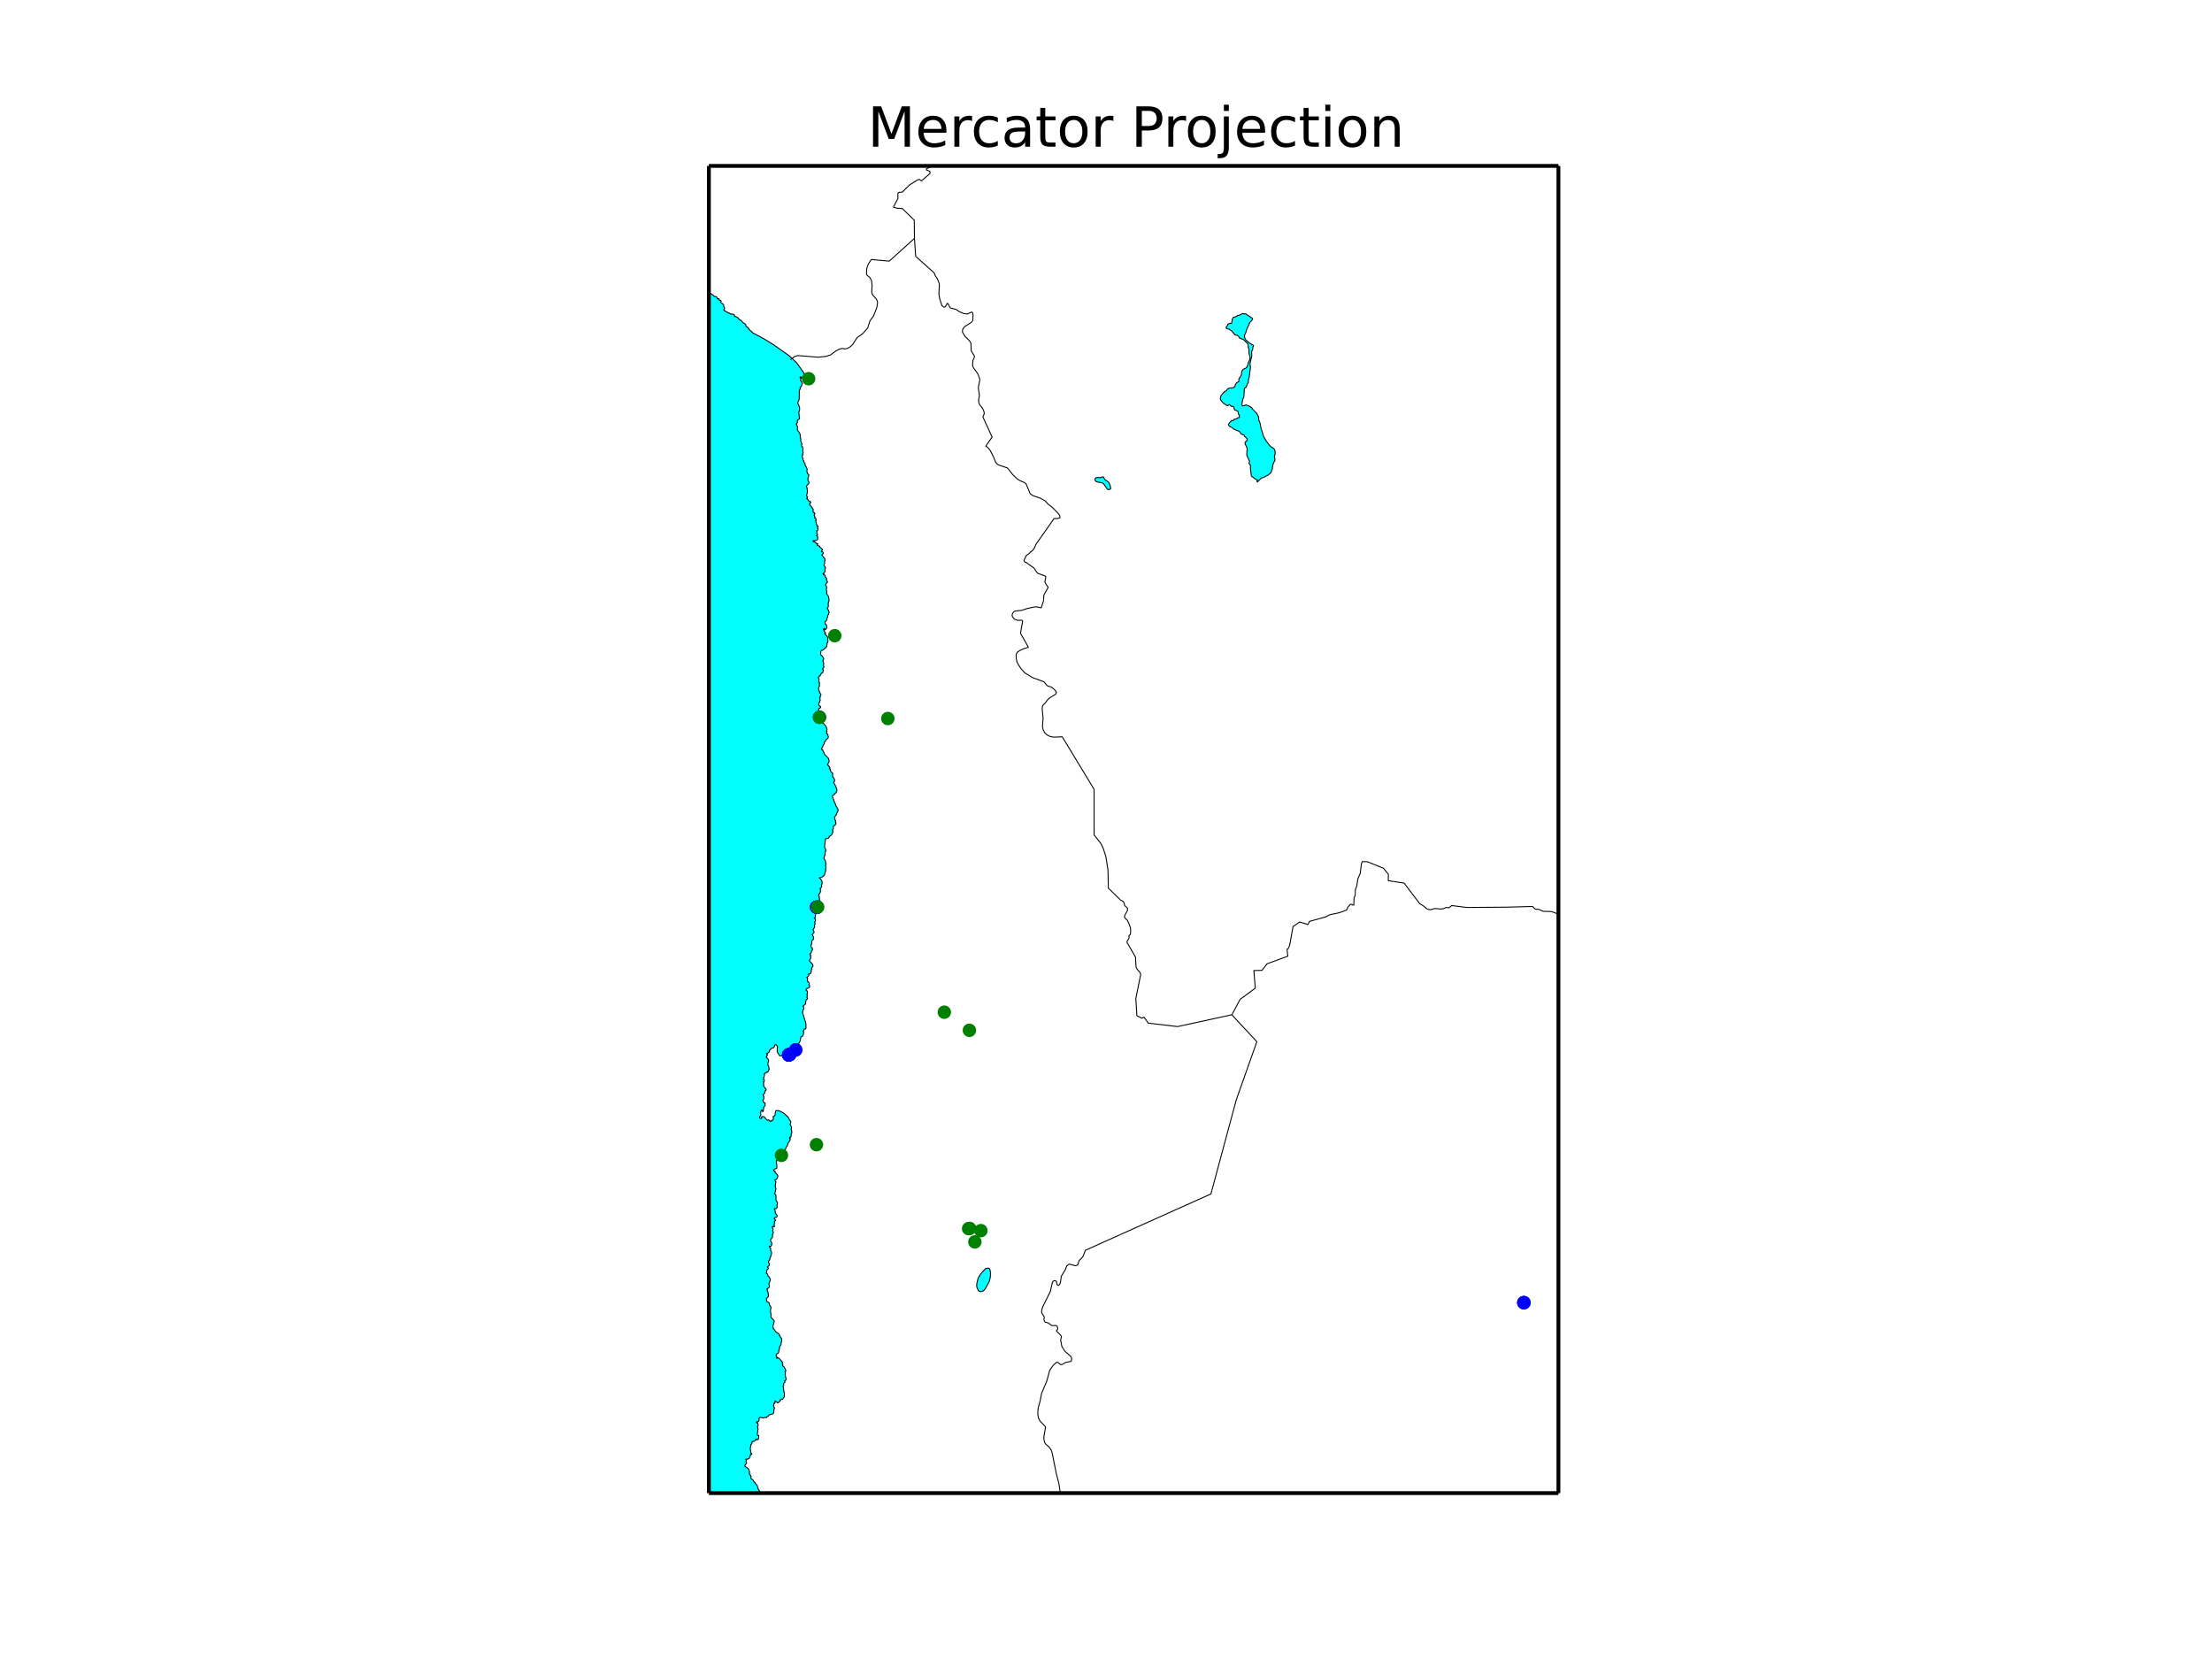 <?xml version="1.0" encoding="utf-8" standalone="no"?>
<!DOCTYPE svg PUBLIC "-//W3C//DTD SVG 1.1//EN"
  "http://www.w3.org/Graphics/SVG/1.1/DTD/svg11.dtd">
<!-- Created with matplotlib (http://matplotlib.org/) -->
<svg height="432pt" version="1.1" viewBox="0 0 576 432" width="576pt" xmlns="http://www.w3.org/2000/svg" xmlns:xlink="http://www.w3.org/1999/xlink">
 <defs>
  <style type="text/css">
*{stroke-linecap:butt;stroke-linejoin:round;}
  </style>
 </defs>
 <g id="figure_1">
  <g id="patch_1">
   <path d="
M0 432
L576 432
L576 0
L0 0
z
" style="fill:#ffffff;"/>
  </g>
  <g id="axes_1">
   <g id="patch_2">
    <path d="
M184.592 388.8
L405.808 388.8
L405.808 43.2
L184.592 43.2
z
" style="fill:#00ffff;"/>
   </g>
   <g id="patch_3">
    <path clip-path="url(#p1605bd9422)" d="
M197.886 388.8
L197.898 388.767
L197.809 388.304
L197.451 387.777
L197.182 386.85
L196.618 386.221
L196.678 386.088
L196.412 385.923
L196.143 385.46
L195.518 384.965
L195.578 384.37
L195.102 383.741
L195.191 383.313
L194.895 382.455
L193.944 381.792
L193.943 381.495
L194.076 381.512
L194.209 381.199
L194.419 381.032
L194.24 380.537
L194.359 380.241
L194.182 379.978
L194.522 379.991
L195.087 379.794
L195.132 379.547
L195.371 379.25
L195.37 378.787
L195.757 378.69
L195.726 378.492
L195.549 378.358
L195.37 377.203
L195.548 376.115
L195.726 376.015
L195.843 375.751
L195.815 375.356
L196.337 375.34
L196.827 374.961
L196.844 374.713
L197.228 374.943
L197.51 374.663
L197.599 373.806
L197.289 373.755
L197.182 373.574
L197.393 372.06
L197.242 371.467
L197.421 371.169
L197.42 370.872
L197.287 370.526
L197.051 370.559
L196.947 370.411
L197.139 370.164
L197.347 370.23
L197.57 370.083
L197.72 369.652
L197.57 369.52
L197.793 369.174
L198.061 369.075
L198.717 369.24
L199.221 369.077
L199.638 369.142
L199.68 368.927
L200.11 368.747
L200.291 368.418
L201.272 368.155
L201.494 367.84
L201.584 366.819
L201.703 366.656
L201.404 366.129
L201.523 365.834
L201.464 365.636
L201.673 365.503
L201.583 365.339
L201.882 365.174
L201.763 364.746
L202.519 365.323
L203.161 364.814
L203.115 364.5
L203.295 364.532
L203.592 364.335
L203.74 364.401
L204.23 363.758
L204.261 362.641
L204.141 362.476
L204.169 362.278
L203.992 362.114
L204.111 361.851
L203.992 361.687
L204.051 361.422
L203.902 360.864
L204.111 360.668
L204.023 360.305
L204.41 359.911
L204.348 359.548
L204.542 359.499
L204.675 359.253
L204.706 358.858
L204.527 358.596
L204.528 358.135
L204.409 357.871
L204.528 357.61
L204.439 357.116
L204.602 357.065
L204.645 356.92
L204.23 356
L203.753 355.605
L203.872 355.211
L203.664 354.915
L203.724 354.654
L202.878 353.716
L202.492 353.519
L202.312 353.716
L202.207 353.602
L202.298 353.338
L202.09 352.977
L202.177 352.683
L202.522 352.37
L202.61 352.405
L202.802 351.994
L202.835 351.534
L202.98 351.27
L202.952 350.878
L203.427 349.99
L203.398 349.53
L203.575 349.269
L203.518 348.549
L203.042 347.925
L203.011 347.628
L202.758 347.317
L202.044 346.826
L201.315 345.794
L201.288 345.234
L201.583 344.252
L201.585 343.891
L200.753 343.007
L200.782 342.351
L200.632 341.535
L200.634 340.944
L200.78 340.682
L200.692 340.189
L200.363 339.861
L200.278 339.21
L199.756 338.963
L199.621 338.684
L199.563 338.195
L200.037 337.669
L200.096 337.376
L200.007 336.558
L199.712 335.771
L199.756 335.592
L199.843 335.657
L200.053 335.329
L200.173 335.394
L200.276 335.215
L200.366 334.791
L200.186 334.266
L200.542 333.514
L200.604 333.09
L200.215 332.435
L199.977 332.273
L199.86 331.749
L199.562 331.618
L199.563 331.389
L199.681 331.227
L199.621 330.9
L199.712 330.702
L200.068 330.376
L200.007 330.049
L199.8 329.95
L200.365 329.462
L200.334 329.003
L200.126 328.807
L200.096 328.481
L200.485 327.959
L200.423 327.664
L200.721 327.24
L200.692 326.946
L200.901 326.62
L200.899 325.998
L200.632 325.575
L200.693 325.117
L200.306 324.563
L200.499 324.481
L200.676 324.578
L200.87 324.367
L200.989 323.942
L200.96 323.584
L200.691 323.257
L200.632 322.866
L201.168 322.147
L201.169 321.463
L201.407 320.908
L201.197 320.516
L201.317 320.093
L201.048 319.408
L201.3 319.359
L201.538 319.49
L201.673 319.377
L201.583 318.853
L201.733 318.397
L201.642 318.071
L202.001 317.745
L201.703 317.452
L201.615 317.191
L201.776 317.045
L202.252 316.981
L202.356 316.639
L202.327 316.409
L201.911 315.954
L201.851 315.301
L201.643 314.878
L201.688 314.699
L201.955 314.765
L202.237 314.617
L202.387 314.226
L202.328 313.867
L202.447 313.313
L202.447 313.151
L202.059 312.534
L202.06 311.229
L201.673 310.741
L201.792 310.645
L202.059 309.538
L201.823 308.886
L201.939 308.723
L201.912 308.269
L202.062 307.813
L201.851 307.521
L201.792 307.195
L202.104 307.144
L202.326 306.934
L202.536 306.382
L202.536 306.088
L202.134 305.552
L201.881 305.439
L201.823 304.951
L201.51 304.902
L201.435 304.723
L201.688 304.446
L202.269 304.204
L202.297 303.196
L202.118 302.74
L202.268 302.383
L202.148 302.187
L202.297 302.187
L202.387 301.83
L202.653 301.668
L202.907 301.23
L203.309 301.018
L203.233 300.741
L203.501 300.514
L203.769 300.546
L204.259 300.074
L204.736 298.678
L205.002 298.419
L205.182 297.771
L205.717 296.925
L205.776 296.537
L205.628 296.473
L205.629 296.212
L205.734 296.423
L205.776 296.082
L205.983 296.017
L206.014 295.369
L206.194 294.947
L206.162 294.394
L206.015 294.168
L206.134 293.551
L205.718 292.772
L205.924 292.285
L205.835 291.895
L205.629 291.704
L205.21 290.859
L204.007 289.807
L202.938 289.254
L202.312 289.158
L201.97 289.304
L201.762 290.535
L201.287 290.796
L201.407 291.185
L201.316 291.572
L200.765 292.011
L200.647 291.849
L200.498 291.945
L200.349 291.881
L200.261 291.685
L200.082 291.622
L199.785 291.719
L198.953 290.779
L198.476 290.747
L198.312 290.859
L198.312 291.215
L198.09 291.329
L197.837 291.153
L197.837 290.761
L198.133 290.406
L198.047 289.66
L198.283 289.044
L198.52 289.108
L198.597 289.514
L198.758 289.305
L198.879 288.362
L199.236 287.844
L199.234 287.263
L199.102 287.116
L198.937 287.164
L198.639 286.614
L198.877 286.159
L198.939 285.641
L198.849 285.349
L198.701 285.286
L198.699 285.059
L199.115 284.702
L199.177 284.184
L199.532 283.795
L199.444 283.538
L198.848 282.825
L198.819 282.632
L198.909 282.501
L198.819 282.371
L198.878 281.821
L198.789 281.693
L198.996 281.561
L199.026 281.335
L199.027 281.206
L198.79 281.045
L199.085 279.88
L198.967 279.718
L199.191 279.442
L199.458 279.412
L199.636 279.119
L199.934 279.217
L200.128 278.682
L200.306 278.487
L200.127 277.518
L199.888 277.226
L200.156 276.095
L199.888 275.611
L199.621 275.448
L199.651 275.318
L199.532 275.19
L199.712 274.994
L199.651 274.898
L199.832 274.769
L199.77 274.513
L199.638 274.495
L199.593 274.351
L199.816 274.333
L200.261 273.913
L200.351 273.945
L200.335 273.542
L200.603 273.38
L200.765 273.042
L201.54 272.784
L201.777 272.038
L202.104 272.037
L202.358 272.345
L202.475 272.733
L202.387 272.928
L202.388 273.929
L203.026 274.915
L203.501 274.948
L204.781 274.754
L206.029 274.108
L207.263 272.927
L207.74 272.217
L208.333 271.12
L208.571 269.989
L209.076 269.761
L209.254 269.019
L209.255 268.632
L209.137 268.504
L209.344 268.342
L209.316 268.083
L209.598 267.904
L209.746 267.938
L209.88 267.726
L209.851 266.5
L208.958 263.599
L209.107 263.242
L209.076 263.017
L209.256 262.855
L209.316 262.565
L209.314 262.308
L209.076 261.984
L209.791 261.437
L209.79 261.05
L209.7 260.953
L209.85 260.793
L209.88 260.374
L210.266 260.115
L210.266 259.889
L210.088 259.728
L210.235 259.246
L210.089 258.891
L210.265 258.698
L210.236 258.119
L210.103 257.974
L209.909 257.957
L209.88 257.763
L210.073 257.392
L210.579 257.264
L210.833 256.989
L210.801 256.603
L210.653 256.41
L210.742 256.024
L210.548 255.716
L210.326 255.67
L210.236 255.026
L210.326 254.896
L210.238 254.638
L210.058 254.51
L210.535 254.186
L210.653 253.769
L210.489 253.656
L210.994 253.558
L211.188 253.319
L211.276 252.546
L211.456 252.353
L211.337 252.064
L211.724 251.58
L211.574 251.065
L210.801 250.228
L210.832 249.971
L211.038 249.745
L211.128 249.361
L211.038 249.133
L211.157 249.006
L211.159 248.847
L210.92 248.621
L210.92 248.363
L211.084 248.349
L211.098 248.203
L211.246 248.106
L211.307 247.688
L211.574 247.27
L211.574 246.98
L211.247 246.625
L211.157 246.178
L211.396 245.759
L211.395 244.987
L211.784 244.634
L211.842 244.44
L211.784 243.828
L211.485 243.413
L211.96 242.866
L211.96 242.576
L211.722 242.095
L212.139 241.388
L212.049 241.131
L212.258 240.521
L212.11 240.167
L212.287 239.944
L212.347 239.591
L212.258 239.236
L212.05 239.076
L212.289 238.852
L212.347 238.177
L212.676 237.536
L212.554 237.215
L212.704 236.732
L212.468 236.284
L212.644 236.219
L212.599 236.011
L212.899 236.011
L213.165 235.85
L213.329 235.419
L213.268 235.034
L213.419 234.935
L213.507 234.518
L213.33 234.2
L213.418 233.878
L213.3 233.813
L213.328 233.557
L213.24 233.492
L213.33 233.429
L213.21 233.267
L213.268 232.981
L213.18 232.916
L213.418 232.723
L213.657 232.21
L213.655 231.568
L213.507 231.472
L213.954 230.959
L213.924 230.543
L214.102 229.967
L214.042 229.485
L213.745 228.971
L213.36 228.587
L213.521 228.476
L213.968 228.477
L214.653 227.9
L215.052 226.632
L214.994 226.184
L215.083 225.96
L214.963 225.289
L215.143 224.999
L214.994 224.712
L214.964 224.295
L214.517 223.368
L214.665 223.173
L214.667 222.79
L214.844 222.727
L214.875 221.894
L215.023 221.637
L214.994 221.191
L214.696 220.582
L214.964 218.439
L215.753 218.231
L215.959 217.815
L216.541 217.416
L216.898 216.679
L216.806 216.074
L217.017 215.753
L216.927 215.242
L217.535 214.745
L217.699 214.442
L217.522 213.739
L217.583 213.61
L217.432 213.483
L217.313 213.036
L217.341 212.717
L217.817 212.079
L217.848 211.79
L218.055 211.534
L218.236 211.023
L218.206 210.704
L217.669 209.809
L217.373 208.948
L217.136 208.659
L217.165 208.434
L216.778 207.509
L216.807 207.126
L217.195 206.967
L217.416 206.602
L217.699 206.425
L217.906 205.978
L217.908 205.53
L217.671 204.83
L217.105 203.807
L217.136 203.583
L217.313 203.458
L217.314 202.979
L217.044 202.501
L216.835 202.341
L216.807 201.353
L216.272 200.811
L216.244 200.301
L215.945 200.142
L216.123 200.013
L216.065 199.789
L215.841 199.517
L215.707 199.503
L215.737 199.343
L215.44 199.089
L215.914 198.355
L215.767 197.527
L214.696 196.381
L214.549 195.901
L214.399 195.805
L214.251 195.456
L214.311 195.328
L213.864 195.074
L214.071 194.755
L214.102 194.502
L214.281 194.373
L214.34 194.055
L214.667 193.703
L214.607 193.291
L214.935 193.068
L215.141 192.559
L215.485 192.351
L215.708 191.984
L215.561 191.253
L215.173 190.871
L215.351 190.583
L215.35 190.425
L215.203 190.391
L215.35 190.075
L215.321 189.66
L215.143 189.534
L215.173 189.375
L214.995 189.025
L214.355 188.245
L213.833 187.91
L213.804 187.688
L213.537 187.37
L213.166 187.069
L212.734 186.956
L213.626 186.448
L213.12 184.764
L213.255 184.523
L213.685 184.253
L213.656 183.936
L213.239 183.681
L213.18 183.426
L213.239 183.077
L213.402 182.807
L213.507 182.822
L213.448 182.601
L213.595 182.314
L213.446 181.838
L213.627 181.583
L213.509 181.392
L213.775 180.98
L213.716 180.693
L213.418 180.407
L213.448 180.249
L213.181 179.74
L213.15 179.233
L213.268 178.787
L213.418 178.662
L213.328 178.09
L213.418 177.962
L213.33 177.614
L213.211 177.58
L213.299 176.818
L213.089 176.469
L213.284 176.072
L213.567 176.026
L213.626 175.738
L213.893 175.36
L214.251 175.135
L214.251 174.851
L214.429 174.63
L214.428 174.439
L214.192 174.281
L214.161 174.09
L214.488 173.864
L214.549 173.612
L214.398 173.167
L214.517 172.851
L214.34 172.184
L214.221 172.119
L214.517 171.582
L214.192 170.946
L213.685 170.439
L213.717 169.679
L213.908 169.346
L214.147 169.346
L214.502 169.124
L214.858 168.679
L215.039 168.68
L215.142 168.536
L215.292 168.221
L215.38 167.427
L215.589 167.269
L215.498 167.046
L215.648 166.857
L215.529 166.507
L215.588 166.095
L215.35 165.62
L214.787 165.051
L214.755 164.955
L214.919 164.971
L214.964 164.797
L214.577 164.257
L214.668 164.068
L214.503 164.052
L214.428 163.91
L214.621 163.608
L214.607 163.782
L214.726 163.72
L214.696 163.943
L214.8 164.022
L215.231 163.655
L215.321 163.37
L215.231 162.834
L214.844 162.327
L214.814 162.008
L215.35 161.376
L215.321 161.122
L215.559 160.552
L215.5 160.299
L215.707 160.076
L215.915 159.443
L215.737 159.096
L215.737 158.843
L215.469 158.652
L215.529 158.495
L215.38 158.368
L215.559 158.273
L215.707 157.829
L215.647 157.101
L215.886 156.438
L215.797 155.582
L215.619 155.107
L215.26 154.635
L215.291 153.873
L215.113 153.432
L215.29 153.115
L215.142 152.513
L214.934 152.324
L215.115 151.944
L215.5 151.533
L215.173 150.966
L215.26 150.775
L215.114 150.397
L214.814 150.175
L214.935 149.954
L214.742 149.716
L214.414 149.622
L214.281 149.417
L214.326 149.273
L214.563 149.401
L214.549 149.196
L214.816 148.944
L214.844 147.993
L214.964 147.93
L214.963 147.772
L214.547 147.173
L214.757 146.604
L214.696 146.225
L214.844 145.972
L214.786 145.467
L214.593 145.199
L214.429 145.151
L214.177 144.661
L213.953 144.583
L214.369 144.107
L214.354 143.839
L213.922 143.571
L214.19 143.1
L213.538 142.498
L213.461 142.262
L212.733 141.931
L212.986 141.631
L212.778 141.599
L212.631 141.409
L212.481 141.473
L212.184 141.157
L211.665 140.952
L211.768 140.778
L212.272 140.81
L212.66 140.683
L212.882 140.446
L212.942 139.847
L212.838 139.611
L212.586 139.5
L212.912 139.247
L212.676 138.776
L212.764 138.522
L212.676 138.207
L212.809 138.19
L213.001 137.922
L213.001 137.607
L212.882 137.45
L213.001 137.229
L212.973 136.944
L212.778 136.961
L212.673 136.851
L212.705 136.693
L212.408 135.777
L212.406 135.62
L212.526 135.556
L212.437 135.021
L212.08 134.832
L212.2 134.674
L212.199 134.485
L212.049 134.295
L212.049 133.918
L212.2 133.76
L212.138 133.538
L211.813 133.445
L211.692 133.13
L211.782 132.72
L211.337 131.994
L210.861 131.492
L210.92 131.331
L210.83 131.018
L210.966 131.065
L211.129 130.767
L210.965 130.561
L210.58 130.435
L210.222 129.898
L210.028 129.852
L210.236 129.632
L210.176 129.569
L210.297 129.348
L210.058 129.254
L210.029 128.813
L210.148 128.718
L210.267 127.836
L210.148 127.3
L210.205 126.986
L209.999 126.859
L209.999 126.544
L210.562 125.946
L210.681 125.63
L210.446 125.223
L210.384 124.876
L210.386 124.499
L210.653 123.712
L210.238 123.239
L210.267 123.083
L210.088 122.893
L210.177 122.168
L209.851 121.414
L209.582 121.07
L209.672 120.784
L209.343 120.376
L209.286 119.997
L209.107 119.78
L209.135 119.4
L208.898 119.117
L208.87 118.74
L209.107 118.456
L208.985 118.237
L209.163 117.892
L209.044 117.388
L209.104 116.791
L208.956 116.32
L208.718 116.13
L208.806 115.566
L208.479 114.685
L208.541 114.277
L208.391 113.899
L208.389 113.239
L208.183 112.706
L207.647 112.015
L207.647 111.042
L207.41 110.603
L207.44 110.446
L207.291 110.384
L207.5 110.288
L207.647 109.974
L207.649 109.377
L208.182 109.063
L208.005 107.304
L208.21 106.864
L208.213 106.02
L207.708 104.921
L208.094 104.042
L208.153 101.595
L208.392 101.312
L208.33 100.873
L208.658 100.653
L208.926 99.869
L208.747 99.399
L208.449 99.056
L208.569 98.521
L208.3 98.304
L208.464 98.13
L208.42 98.333
L208.672 98.475
L208.644 98.224
L208.821 98.349
L209.343 97.924
L209.402 97.549
L209.313 97.111
L207.498 94.511
L205.55 92.677
L201.389 89.734
L198.889 88.201
L196.067 86.702
L195.591 86.231
L195.456 86.216
L195.057 85.7
L194.922 85.685
L194.922 85.465
L194.669 85.198
L194.252 84.948
L194.208 84.588
L194.016 84.354
L193.39 83.948
L193.033 83.478
L192.498 83.198
L192.23 82.82
L191.696 82.478
L191.279 82.383
L191.295 82.148
L191.16 81.977
L190.804 81.788
L190.149 81.758
L190.059 81.572
L189.702 81.508
L189.376 81.257
L189.168 81.257
L188.664 80.819
L188.573 80.913
L188.501 80.612
L188.709 80.238
L188.472 79.831
L188.413 79.331
L187.669 78.706
L187.788 78.362
L187.623 78.188
L187.357 78.223
L187.178 77.752
L187.058 77.723
L186.941 77.878
L186.776 77.767
L186.673 77.379
L186.316 77.19
L185.959 77.158
L185.543 76.722
L184.592 76.157
L184.592 43.2
L405.808 43.2
L405.808 388.8
z
" style="fill:#ffffff;"/>
   </g>
   <g id="patch_4">
    <path clip-path="url(#p1605bd9422)" d="
M330.077 123.774
L329.086 124.288
L328.491 124.466
L327.441 125.495
L327.292 125.39
L327.401 124.98
L326.846 124.739
L325.845 123.931
L325.617 122.085
L325.617 121.151
L325.26 120.732
L325.24 120.501
L325.399 120.145
L324.656 118.551
L324.745 116.717
L324.18 115.47
L324.309 115.051
L324.646 114.873
L324.775 114.223
L324.081 113.626
L323.932 113.26
L323.248 113.05
L322.683 112.317
L321.395 111.793
L320.652 111.249
L320.107 111.008
L319.849 110.495
L320.681 109.511
L321.078 109.542
L321.306 109.228
L321.93 109.082
L322.218 108.841
L322.634 108.747
L322.743 108.59
L322.713 108.098
L322.475 107.815
L322.356 107.167
L322.247 107.01
L321.474 106.748
L321.246 105.943
L321.088 105.838
L320.602 105.807
L320.235 105.388
L320.037 105.336
L319.958 105.514
L319.571 105.65
L318.491 104.917
L317.787 104.06
L317.787 103.537
L317.985 102.941
L318.838 101.989
L319.363 101.738
L319.671 101.268
L320.008 101.09
L321.276 100.923
L321.534 100.662
L321.722 100.066
L322.059 99.627
L322.584 99.376
L322.604 98.676
L323.209 97.725
L323.387 96.607
L323.734 96.168
L324.438 95.844
L324.804 95.426
L325.062 94.393
L325.409 93.703
L325.508 93.025
L325.231 92.022
L325.24 91.041
L325.052 90.447
L324.983 89.747
L324.804 89.403
L323.754 88.391
L322.802 88.057
L322.515 87.556
L322.237 87.326
L321.613 87.222
L320.662 86.106
L320.017 85.71
L319.581 85.637
L319.274 85.428
L319.274 85.22
L319.611 84.782
L319.74 84.396
L320.315 84.187
L320.731 84.198
L320.88 83.113
L321.197 82.644
L321.97 82.394
L322.257 82.165
L322.693 82.092
L323.556 81.654
L324.428 81.758
L326.182 82.936
L326.073 82.957
L326.182 83.113
L325.865 83.572
L325.34 84.093
L325.33 84.323
L324.646 85.71
L324.428 86.534
L324.091 87.233
L324.061 87.671
L324.249 88.266
L324.467 88.558
L325.449 89.382
L326.43 89.956
L326.222 90.519
L326.192 91.01
L325.924 91.532
L325.954 92.743
L325.498 94.633
L325.617 95.792
L325.27 98.299
L325.042 99.104
L325.092 99.564
L324.854 99.846
L324.517 100.808
L324.041 101.111
L323.883 103.443
L323.615 103.955
L323.377 105.231
L323.476 105.639
L323.684 105.691
L324.467 105.44
L325.082 105.65
L325.934 106.152
L326.123 106.487
L327.272 107.659
L327.708 108.517
L327.807 109.448
L328.115 110.171
L328.362 111.469
L329.036 113.647
L329.7 114.789
L330.473 115.837
L330.84 116.245
L331.762 116.874
L332.02 117.398
L332.049 118.121
L331.831 119.002
L331.99 119.316
L331.96 119.967
L331.574 120.606
L331.227 122.347
L330.939 123.102
L330.156 123.742
z
" style="fill:#00ffff;"/>
   </g>
   <g id="patch_5">
    <path clip-path="url(#p1605bd9422)" d="
M255.13 336.294
L254.971 336.272
L254.723 335.978
L254.337 335.106
L254.337 334.419
L254.674 332.882
L255.407 331.672
L256.586 330.386
L257.141 330.201
L257.617 330.299
L257.786 330.637
L257.934 331.443
L257.905 332.37
L257.647 333.623
L256.626 335.487
L256.259 335.956
L255.962 336.196
L255.357 336.327
z
" style="fill:#00ffff;"/>
   </g>
   <g id="patch_6">
    <path clip-path="url(#p1605bd9422)" d="
M286.567 124.393
L287.113 124.162
L287.321 124.214
L287.707 124.865
L288.758 125.62
L289.125 126.544
L289.224 127.216
L289.115 127.373
L288.728 127.499
L288.341 127.373
L287.499 126.156
L287.113 125.767
L285.586 125.473
L285.279 125.264
L285.12 124.907
L285.23 124.498
L285.586 124.34
L286.439 124.372
z
" style="fill:#00ffff;"/>
   </g>
   <g id="LineCollection_1">
    <defs>
     <path d="
M197.886 -43.2
L197.898 -43.233
L197.809 -43.696
L197.451 -44.223
L197.182 -45.15
L196.618 -45.779
L196.678 -45.912
L196.412 -46.077
L196.143 -46.54
L195.518 -47.035
L195.578 -47.63
L195.102 -48.259
L195.191 -48.687
L194.895 -49.545
L193.944 -50.208
L193.943 -50.505
L194.076 -50.488
L194.209 -50.801
L194.419 -50.968
L194.24 -51.463
L194.359 -51.759
L194.182 -52.022
L194.522 -52.009
L195.087 -52.206
L195.132 -52.453
L195.371 -52.75
L195.37 -53.213
L195.757 -53.31
L195.726 -53.508
L195.549 -53.642
L195.37 -54.797
L195.548 -55.885
L195.726 -55.985
L195.843 -56.249
L195.815 -56.644
L196.337 -56.66
L196.827 -57.039
L196.844 -57.287
L197.228 -57.057
L197.51 -57.337
L197.599 -58.194
L197.289 -58.245
L197.182 -58.426
L197.393 -59.94
L197.242 -60.533
L197.421 -60.831
L197.42 -61.128
L197.287 -61.474
L197.051 -61.441
L196.947 -61.589
L197.139 -61.836
L197.347 -61.77
L197.57 -61.917
L197.72 -62.348
L197.57 -62.48
L197.793 -62.826
L198.061 -62.925
L198.717 -62.76
L199.221 -62.923
L199.638 -62.858
L199.68 -63.073
L200.11 -63.253
L200.291 -63.582
L201.272 -63.845
L201.494 -64.16
L201.584 -65.181
L201.703 -65.344
L201.404 -65.871
L201.523 -66.166
L201.464 -66.364
L201.673 -66.498
L201.583 -66.661
L201.882 -66.826
L201.763 -67.254
L202.519 -66.677
L203.161 -67.186
L203.115 -67.5
L203.295 -67.468
L203.592 -67.665
L203.74 -67.599
L204.23 -68.242
L204.261 -69.359
L204.141 -69.524
L204.169 -69.722
L203.992 -69.886
L204.111 -70.149
L203.992 -70.313
L204.051 -70.578
L203.902 -71.136
L204.111 -71.332
L204.023 -71.695
L204.41 -72.089
L204.348 -72.452
L204.542 -72.501
L204.675 -72.747
L204.706 -73.142
L204.527 -73.404
L204.528 -73.865
L204.409 -74.129
L204.528 -74.39
L204.439 -74.884
L204.602 -74.934
L204.645 -75.08
L204.23 -76
L203.753 -76.395
L203.872 -76.789
L203.664 -77.085
L203.724 -77.346
L202.878 -78.284
L202.492 -78.481
L202.312 -78.284
L202.207 -78.398
L202.298 -78.662
L202.09 -79.023
L202.177 -79.317
L202.522 -79.63
L202.61 -79.595
L202.802 -80.007
L202.835 -80.466
L202.98 -80.73
L202.952 -81.123
L203.427 -82.01
L203.398 -82.47
L203.575 -82.731
L203.518 -83.451
L203.042 -84.075
L203.011 -84.372
L202.758 -84.683
L202.044 -85.174
L201.315 -86.206
L201.288 -86.766
L201.583 -87.748
L201.585 -88.109
L200.753 -88.993
L200.782 -89.649
L200.632 -90.466
L200.634 -91.056
L200.78 -91.318
L200.692 -91.811
L200.363 -92.139
L200.278 -92.79
L199.756 -93.037
L199.621 -93.317
L199.563 -93.805
L200.037 -94.331
L200.096 -94.624
L200.007 -95.442
L199.712 -96.229
L199.756 -96.408
L199.843 -96.343
L200.053 -96.671
L200.173 -96.606
L200.276 -96.785
L200.366 -97.209
L200.186 -97.734
L200.542 -98.486
L200.604 -98.91
L200.215 -99.565
L199.977 -99.728
L199.86 -100.251
L199.562 -100.382
L199.563 -100.611
L199.681 -100.773
L199.621 -101.1
L199.712 -101.298
L200.068 -101.624
L200.007 -101.951
L199.8 -102.05
L200.365 -102.538
L200.334 -102.997
L200.126 -103.193
L200.096 -103.519
L200.485 -104.041
L200.423 -104.336
L200.721 -104.76
L200.692 -105.054
L200.901 -105.38
L200.899 -106.002
L200.632 -106.425
L200.693 -106.883
L200.306 -107.437
L200.499 -107.519
L200.676 -107.422
L200.87 -107.633
L200.989 -108.058
L200.96 -108.416
L200.691 -108.743
L200.632 -109.134
L201.168 -109.853
L201.169 -110.537
L201.407 -111.092
L201.197 -111.484
L201.317 -111.907
L201.048 -112.592
L201.3 -112.641
L201.538 -112.51
L201.673 -112.623
L201.583 -113.147
L201.733 -113.603
L201.642 -113.929
L202.001 -114.255
L201.703 -114.548
L201.615 -114.809
L201.776 -114.955
L202.252 -115.019
L202.356 -115.361
L202.327 -115.591
L201.911 -116.046
L201.851 -116.699
L201.643 -117.122
L201.688 -117.301
L201.955 -117.235
L202.237 -117.383
L202.387 -117.774
L202.328 -118.133
L202.447 -118.687
L202.447 -118.849
L202.059 -119.466
L202.06 -120.771
L201.673 -121.259
L201.792 -121.355
L202.059 -122.462
L201.823 -123.114
L201.939 -123.277
L201.912 -123.731
L202.062 -124.187
L201.851 -124.479
L201.792 -124.805
L202.104 -124.856
L202.326 -125.066
L202.536 -125.618
L202.536 -125.912
L202.134 -126.448
L201.881 -126.561
L201.823 -127.049
L201.51 -127.098
L201.435 -127.277
L201.688 -127.554
L202.269 -127.796
L202.297 -128.804
L202.118 -129.26
L202.268 -129.617
L202.148 -129.813
L202.297 -129.813
L202.387 -130.17
L202.653 -130.332
L202.907 -130.77
L203.309 -130.982
L203.233 -131.259
L203.501 -131.486
L203.769 -131.454
L204.259 -131.926
L204.736 -133.322
L205.002 -133.581
L205.182 -134.229
L205.717 -135.075
L205.776 -135.463
L205.628 -135.527
L205.629 -135.788
L205.734 -135.577
L205.776 -135.919
L205.983 -135.983
L206.014 -136.631
L206.194 -137.053
L206.162 -137.606
L206.015 -137.832
L206.134 -138.449
L205.718 -139.228
L205.924 -139.715
L205.835 -140.105
L205.629 -140.296
L205.21 -141.141
L204.007 -142.193
L202.938 -142.746
L202.312 -142.842
L201.97 -142.696
L201.762 -141.465
L201.287 -141.204
L201.407 -140.815
L201.316 -140.428
L200.765 -139.989
L200.647 -140.151
L200.498 -140.055
L200.349 -140.119
L200.261 -140.315
L200.082 -140.378
L199.785 -140.281
L198.953 -141.221
L198.476 -141.253
L198.312 -141.141
L198.312 -140.785
L198.09 -140.671
L197.837 -140.847
L197.837 -141.239
L198.133 -141.594
L198.047 -142.34
L198.283 -142.956
L198.52 -142.892
L198.597 -142.486
L198.758 -142.695
L198.879 -143.638
L199.236 -144.156
L199.234 -144.737
L199.102 -144.884
L198.937 -144.836
L198.639 -145.386
L198.877 -145.841
L198.939 -146.359
L198.849 -146.651
L198.701 -146.714
L198.699 -146.941
L199.115 -147.298
L199.177 -147.816
L199.532 -148.205
L199.444 -148.462
L198.848 -149.175
L198.819 -149.368
L198.909 -149.499
L198.819 -149.629
L198.878 -150.179
L198.789 -150.307
L198.996 -150.439
L199.026 -150.665
L199.027 -150.794
L198.79 -150.955
L199.085 -152.12
L198.967 -152.282
L199.191 -152.558
L199.458 -152.588
L199.636 -152.881
L199.934 -152.783
L200.128 -153.318
L200.306 -153.513
L200.127 -154.482
L199.888 -154.774
L200.156 -155.905
L199.888 -156.389
L199.621 -156.552
L199.651 -156.682
L199.532 -156.81
L199.712 -157.006
L199.651 -157.102
L199.832 -157.231
L199.77 -157.487
L199.638 -157.505
L199.593 -157.649
L199.816 -157.667
L200.261 -158.087
L200.351 -158.055
L200.335 -158.458
L200.603 -158.62
L200.765 -158.958
L201.54 -159.216
L201.777 -159.961
L202.104 -159.963
L202.358 -159.655
L202.475 -159.267
L202.387 -159.072
L202.388 -158.071
L203.026 -157.085
L203.501 -157.052
L204.781 -157.246
L206.029 -157.892
L207.263 -159.073
L207.74 -159.783
L208.333 -160.88
L208.571 -162.011
L209.076 -162.239
L209.254 -162.981
L209.255 -163.368
L209.137 -163.496
L209.344 -163.658
L209.316 -163.917
L209.598 -164.096
L209.746 -164.062
L209.88 -164.274
L209.851 -165.5
L208.958 -168.401
L209.107 -168.758
L209.076 -168.983
L209.256 -169.145
L209.316 -169.435
L209.314 -169.692
L209.076 -170.016
L209.791 -170.563
L209.79 -170.95
L209.7 -171.047
L209.85 -171.207
L209.88 -171.626
L210.266 -171.885
L210.266 -172.111
L210.088 -172.272
L210.235 -172.754
L210.089 -173.109
L210.265 -173.302
L210.236 -173.881
L210.103 -174.026
L209.909 -174.043
L209.88 -174.237
L210.073 -174.608
L210.579 -174.736
L210.833 -175.011
L210.801 -175.397
L210.653 -175.59
L210.742 -175.976
L210.548 -176.284
L210.326 -176.33
L210.236 -176.974
L210.326 -177.104
L210.238 -177.362
L210.058 -177.49
L210.535 -177.814
L210.653 -178.231
L210.489 -178.344
L210.994 -178.442
L211.188 -178.681
L211.276 -179.454
L211.456 -179.647
L211.337 -179.936
L211.724 -180.42
L211.574 -180.935
L210.801 -181.772
L210.832 -182.029
L211.038 -182.255
L211.128 -182.639
L211.038 -182.867
L211.157 -182.994
L211.159 -183.153
L210.92 -183.379
L210.92 -183.637
L211.084 -183.651
L211.098 -183.797
L211.246 -183.894
L211.307 -184.312
L211.574 -184.73
L211.574 -185.02
L211.247 -185.375
L211.157 -185.822
L211.396 -186.241
L211.395 -187.013
L211.784 -187.366
L211.842 -187.56
L211.784 -188.172
L211.485 -188.587
L211.96 -189.134
L211.96 -189.424
L211.722 -189.905
L212.139 -190.612
L212.049 -190.869
L212.258 -191.479
L212.11 -191.833
L212.287 -192.056
L212.347 -192.409
L212.258 -192.764
L212.05 -192.924
L212.289 -193.148
L212.347 -193.823
L212.676 -194.464
L212.554 -194.785
L212.704 -195.268
L212.468 -195.716
L212.644 -195.781
L212.599 -195.989
L212.899 -195.989
L213.165 -196.15
L213.329 -196.581
L213.268 -196.966
L213.419 -197.065
L213.507 -197.482
L213.33 -197.8
L213.418 -198.122
L213.3 -198.187
L213.328 -198.443
L213.24 -198.508
L213.33 -198.571
L213.21 -198.733
L213.268 -199.019
L213.18 -199.084
L213.418 -199.277
L213.657 -199.79
L213.655 -200.432
L213.507 -200.528
L213.954 -201.041
L213.924 -201.457
L214.102 -202.033
L214.042 -202.515
L213.745 -203.029
L213.36 -203.413
L213.521 -203.524
L213.968 -203.523
L214.653 -204.1
L215.052 -205.368
L214.994 -205.816
L215.083 -206.04
L214.963 -206.711
L215.143 -207.001
L214.994 -207.288
L214.964 -207.705
L214.517 -208.632
L214.665 -208.827
L214.667 -209.21
L214.844 -209.273
L214.875 -210.106
L215.023 -210.363
L214.994 -210.809
L214.696 -211.418
L214.964 -213.561
L215.753 -213.769
L215.959 -214.185
L216.541 -214.584
L216.898 -215.321
L216.806 -215.926
L217.017 -216.247
L216.927 -216.758
L217.535 -217.255
L217.699 -217.558
L217.522 -218.261
L217.583 -218.39
L217.432 -218.517
L217.313 -218.964
L217.341 -219.283
L217.817 -219.921
L217.848 -220.21
L218.055 -220.466
L218.236 -220.977
L218.206 -221.296
L217.669 -222.191
L217.373 -223.052
L217.136 -223.341
L217.165 -223.566
L216.778 -224.491
L216.807 -224.874
L217.195 -225.033
L217.416 -225.398
L217.699 -225.575
L217.906 -226.022
L217.908 -226.47
L217.671 -227.17
L217.105 -228.193
L217.136 -228.417
L217.313 -228.542
L217.314 -229.021
L217.044 -229.499
L216.835 -229.659
L216.807 -230.647
L216.272 -231.189
L216.244 -231.699
L215.945 -231.858
L216.123 -231.987
L216.065 -232.211
L215.841 -232.483
L215.707 -232.497
L215.737 -232.657
L215.44 -232.911
L215.914 -233.645
L215.767 -234.473
L214.696 -235.619
L214.549 -236.099
L214.399 -236.195
L214.251 -236.544
L214.311 -236.672
L213.864 -236.926
L214.071 -237.245
L214.102 -237.498
L214.281 -237.627
L214.34 -237.945
L214.667 -238.297
L214.607 -238.709
L214.935 -238.932
L215.141 -239.441
L215.485 -239.649
L215.708 -240.016
L215.561 -240.747
L215.173 -241.129
L215.351 -241.417
L215.35 -241.575
L215.203 -241.609
L215.35 -241.925
L215.321 -242.34
L215.143 -242.466
L215.173 -242.625
L214.995 -242.975
L214.355 -243.755
L213.833 -244.09
L213.804 -244.312
L213.537 -244.63
L213.166 -244.931
L212.734 -245.044
L213.626 -245.552
L213.12 -247.236
L213.255 -247.477
L213.685 -247.747
L213.656 -248.064
L213.239 -248.32
L213.18 -248.574
L213.239 -248.923
L213.402 -249.193
L213.507 -249.178
L213.448 -249.399
L213.595 -249.686
L213.446 -250.162
L213.627 -250.417
L213.509 -250.608
L213.775 -251.02
L213.716 -251.307
L213.418 -251.593
L213.448 -251.751
L213.181 -252.26
L213.15 -252.767
L213.268 -253.213
L213.418 -253.338
L213.328 -253.91
L213.418 -254.038
L213.33 -254.386
L213.211 -254.42
L213.299 -255.182
L213.089 -255.531
L213.284 -255.928
L213.567 -255.974
L213.626 -256.262
L213.893 -256.64
L214.251 -256.865
L214.251 -257.149
L214.429 -257.37
L214.428 -257.561
L214.192 -257.719
L214.161 -257.91
L214.488 -258.136
L214.549 -258.388
L214.398 -258.833
L214.517 -259.149
L214.34 -259.816
L214.221 -259.881
L214.517 -260.418
L214.192 -261.054
L213.685 -261.561
L213.717 -262.321
L213.908 -262.654
L214.147 -262.654
L214.502 -262.876
L214.858 -263.321
L215.039 -263.32
L215.142 -263.464
L215.292 -263.779
L215.38 -264.573
L215.589 -264.731
L215.498 -264.954
L215.648 -265.143
L215.529 -265.493
L215.588 -265.905
L215.35 -266.38
L214.787 -266.949
L214.755 -267.045
L214.919 -267.029
L214.964 -267.203
L214.577 -267.743
L214.668 -267.932
L214.503 -267.948
L214.428 -268.09
L214.621 -268.392
L214.607 -268.218
L214.726 -268.28
L214.696 -268.057
L214.8 -267.978
L215.231 -268.345
L215.321 -268.63
L215.231 -269.166
L214.844 -269.673
L214.814 -269.992
L215.35 -270.624
L215.321 -270.878
L215.559 -271.448
L215.5 -271.701
L215.707 -271.924
L215.915 -272.557
L215.737 -272.904
L215.737 -273.157
L215.469 -273.348
L215.529 -273.505
L215.38 -273.632
L215.559 -273.727
L215.707 -274.171
L215.647 -274.899
L215.886 -275.562
L215.797 -276.418
L215.619 -276.893
L215.26 -277.365
L215.291 -278.127
L215.113 -278.568
L215.29 -278.885
L215.142 -279.487
L214.934 -279.676
L215.115 -280.055
L215.5 -280.467
L215.173 -281.034
L215.26 -281.225
L215.114 -281.603
L214.814 -281.825
L214.935 -282.046
L214.742 -282.284
L214.414 -282.378
L214.281 -282.583
L214.326 -282.727
L214.563 -282.599
L214.549 -282.804
L214.816 -283.056
L214.844 -284.007
L214.964 -284.07
L214.963 -284.228
L214.547 -284.827
L214.757 -285.396
L214.696 -285.775
L214.844 -286.028
L214.786 -286.533
L214.593 -286.801
L214.429 -286.849
L214.177 -287.339
L213.953 -287.417
L214.369 -287.893
L214.354 -288.161
L213.922 -288.429
L214.19 -288.9
L213.538 -289.502
L213.461 -289.738
L212.733 -290.069
L212.986 -290.369
L212.778 -290.401
L212.631 -290.591
L212.481 -290.527
L212.184 -290.843
L211.665 -291.048
L211.768 -291.222
L212.272 -291.19
L212.66 -291.317
L212.882 -291.554
L212.942 -292.153
L212.838 -292.389
L212.586 -292.5
L212.912 -292.753
L212.676 -293.224
L212.764 -293.478
L212.676 -293.793
L212.809 -293.81
L213.001 -294.078
L213.001 -294.393
L212.882 -294.55
L213.001 -294.771
L212.973 -295.056
L212.778 -295.039
L212.673 -295.149
L212.705 -295.307
L212.408 -296.223
L212.406 -296.38
L212.526 -296.444
L212.437 -296.979
L212.08 -297.168
L212.2 -297.326
L212.199 -297.515
L212.049 -297.705
L212.049 -298.082
L212.2 -298.24
L212.138 -298.462
L211.813 -298.555
L211.692 -298.87
L211.782 -299.28
L211.337 -300.006
L210.861 -300.508
L210.92 -300.669
L210.83 -300.982
L210.966 -300.935
L211.129 -301.233
L210.965 -301.439
L210.58 -301.565
L210.222 -302.102
L210.028 -302.148
L210.236 -302.368
L210.176 -302.431
L210.297 -302.652
L210.058 -302.746
L210.029 -303.187
L210.148 -303.282
L210.267 -304.164
L210.148 -304.7
L210.205 -305.014
L209.999 -305.141
L209.999 -305.456
L210.562 -306.054
L210.681 -306.37
L210.446 -306.777
L210.384 -307.124
L210.386 -307.501
L210.653 -308.288
L210.238 -308.761
L210.267 -308.917
L210.088 -309.107
L210.177 -309.832
L209.851 -310.586
L209.582 -310.93
L209.672 -311.216
L209.343 -311.624
L209.286 -312.003
L209.107 -312.22
L209.135 -312.6
L208.898 -312.883
L208.87 -313.26
L209.107 -313.544
L208.985 -313.763
L209.163 -314.108
L209.044 -314.612
L209.104 -315.209
L208.956 -315.68
L208.718 -315.87
L208.806 -316.434
L208.479 -317.315
L208.541 -317.723
L208.391 -318.101
L208.389 -318.761
L208.183 -319.294
L207.647 -319.985
L207.647 -320.958
L207.41 -321.397
L207.44 -321.554
L207.291 -321.616
L207.5 -321.712
L207.647 -322.026
L207.649 -322.623
L208.182 -322.937
L208.005 -324.696
L208.21 -325.136
L208.213 -325.98
L207.708 -327.079
L208.094 -327.958
L208.153 -330.405
L208.392 -330.688
L208.33 -331.127
L208.658 -331.347
L208.926 -332.131
L208.747 -332.601
L208.449 -332.944
L208.569 -333.479
L208.3 -333.696
L208.464 -333.87
L208.42 -333.667
L208.672 -333.525
L208.644 -333.776
L208.821 -333.651
L209.343 -334.076
L209.402 -334.451
L209.313 -334.889
L207.498 -337.489
L205.55 -339.323
L201.389 -342.265
L198.889 -343.799
L196.067 -345.298
L195.591 -345.769
L195.456 -345.784
L195.057 -346.3
L194.922 -346.315
L194.922 -346.535
L194.669 -346.802
L194.252 -347.051
L194.208 -347.412
L194.016 -347.646
L193.39 -348.052
L193.033 -348.522
L192.498 -348.802
L192.23 -349.179
L191.696 -349.522
L191.279 -349.617
L191.295 -349.852
L191.16 -350.023
L190.804 -350.212
L190.149 -350.242
L190.059 -350.428
L189.702 -350.492
L189.376 -350.743
L189.168 -350.743
L188.664 -351.181
L188.573 -351.087
L188.501 -351.388
L188.709 -351.762
L188.472 -352.169
L188.413 -352.669
L187.669 -353.294
L187.788 -353.638
L187.623 -353.812
L187.357 -353.777
L187.178 -354.248
L187.058 -354.277
L186.941 -354.122
L186.776 -354.233
L186.673 -354.621
L186.316 -354.81
L185.959 -354.842
L185.543 -355.278
L184.592 -355.843
L184.592 -388.8
L405.808 -388.8
L405.808 -43.2
L197.886 -43.2" id="C0_0_079cdfae63"/>
     <path d="
M330.077 -308.226
L329.086 -307.712
L328.491 -307.534
L327.441 -306.505
L327.292 -306.61
L327.401 -307.02
L326.846 -307.261
L325.845 -308.069
L325.617 -309.915
L325.617 -310.849
L325.26 -311.268
L325.24 -311.499
L325.399 -311.855
L324.656 -313.449
L324.745 -315.283
L324.18 -316.53
L324.309 -316.949
L324.646 -317.127
L324.775 -317.777
L324.081 -318.374
L323.932 -318.74
L323.248 -318.95
L322.683 -319.683
L321.395 -320.207
L320.652 -320.751
L320.107 -320.992
L319.849 -321.505
L320.681 -322.489
L321.078 -322.458
L321.306 -322.772
L321.93 -322.918
L322.218 -323.159
L322.634 -323.253
L322.743 -323.41
L322.713 -323.902
L322.475 -324.185
L322.356 -324.833
L322.247 -324.99
L321.474 -325.252
L321.246 -326.057
L321.088 -326.162
L320.602 -326.193
L320.235 -326.612
L320.037 -326.664
L319.958 -326.486
L319.571 -326.35
L318.491 -327.083
L317.787 -327.94
L317.787 -328.463
L317.985 -329.059
L318.838 -330.011
L319.363 -330.262
L319.671 -330.732
L320.008 -330.91
L321.276 -331.077
L321.534 -331.338
L321.722 -331.934
L322.059 -332.373
L322.584 -332.624
L322.604 -333.324
L323.209 -334.275
L323.387 -335.393
L323.734 -335.832
L324.438 -336.156
L324.804 -336.574
L325.062 -337.607
L325.409 -338.297
L325.508 -338.975
L325.231 -339.978
L325.24 -340.959
L325.052 -341.553
L324.983 -342.253
L324.804 -342.597
L323.754 -343.609
L322.802 -343.943
L322.515 -344.444
L322.237 -344.674
L321.613 -344.778
L320.662 -345.894
L320.017 -346.29
L319.581 -346.363
L319.274 -346.572
L319.274 -346.78
L319.611 -347.218
L319.74 -347.604
L320.315 -347.813
L320.731 -347.802
L320.88 -348.887
L321.197 -349.356
L321.97 -349.606
L322.257 -349.835
L322.693 -349.908
L323.556 -350.346
L324.428 -350.242
L326.182 -349.064
L326.073 -349.043
L326.182 -348.887
L325.865 -348.428
L325.34 -347.907
L325.33 -347.677
L324.646 -346.29
L324.428 -345.466
L324.091 -344.767
L324.061 -344.329
L324.249 -343.735
L324.467 -343.442
L325.449 -342.618
L326.43 -342.044
L326.222 -341.481
L326.192 -340.99
L325.924 -340.468
L325.954 -339.257
L325.498 -337.367
L325.617 -336.208
L325.27 -333.7
L325.042 -332.896
L325.092 -332.436
L324.854 -332.154
L324.517 -331.192
L324.041 -330.889
L323.883 -328.557
L323.615 -328.045
L323.377 -326.769
L323.476 -326.361
L323.684 -326.309
L324.467 -326.56
L325.082 -326.35
L325.934 -325.848
L326.123 -325.513
L327.272 -324.341
L327.708 -323.483
L327.807 -322.552
L328.115 -321.829
L328.362 -320.531
L329.036 -318.353
L329.7 -317.211
L330.473 -316.163
L330.84 -315.755
L331.762 -315.126
L332.02 -314.602
L332.049 -313.879
L331.831 -312.998
L331.99 -312.684
L331.96 -312.033
L331.574 -311.394
L331.227 -309.653
L330.939 -308.898
L330.156 -308.258
L330.077 -308.226" id="C0_1_382ec4ddae"/>
     <path d="
M255.13 -95.706
L254.971 -95.728
L254.723 -96.022
L254.337 -96.894
L254.337 -97.581
L254.674 -99.118
L255.407 -100.328
L256.586 -101.614
L257.141 -101.799
L257.617 -101.701
L257.786 -101.363
L257.934 -100.557
L257.905 -99.63
L257.647 -98.377
L256.626 -96.513
L256.259 -96.044
L255.962 -95.804
L255.357 -95.673
L255.13 -95.706" id="C0_2_6ed235f134"/>
     <path d="
M286.567 -307.607
L287.113 -307.838
L287.321 -307.786
L287.707 -307.135
L288.758 -306.38
L289.125 -305.456
L289.224 -304.784
L289.115 -304.627
L288.728 -304.501
L288.341 -304.627
L287.499 -305.844
L287.113 -306.233
L285.586 -306.527
L285.279 -306.736
L285.12 -307.093
L285.23 -307.502
L285.586 -307.66
L286.439 -307.628
L286.567 -307.607" id="C0_3_3cae015ef1"/>
    </defs>
    <g clip-path="url(#p1605bd9422)">
     <use style="fill:none;stroke:#000000;stroke-width:0.25;" x="0.0" xlink:href="#C0_0_079cdfae63" y="432.0"/>
    </g>
    <g clip-path="url(#p1605bd9422)">
     <use style="fill:none;stroke:#000000;stroke-width:0.25;" x="0.0" xlink:href="#C0_1_382ec4ddae" y="432.0"/>
    </g>
    <g clip-path="url(#p1605bd9422)">
     <use style="fill:none;stroke:#000000;stroke-width:0.25;" x="0.0" xlink:href="#C0_2_6ed235f134" y="432.0"/>
    </g>
    <g clip-path="url(#p1605bd9422)">
     <use style="fill:none;stroke:#000000;stroke-width:0.25;" x="0.0" xlink:href="#C0_3_3cae015ef1" y="432.0"/>
    </g>
   </g>
   <g id="LineCollection_2">
    <defs>
     <path d="
M238.122 -369.923
L238.439 -365.244
L243.266 -360.926
L243.543 -360.177
L243.979 -359.584
L244.385 -358.71
L244.583 -358.137
L244.604 -357.648
L244.484 -355.441
L244.703 -354.128
L245.288 -352.399
L245.704 -352.044
L246.11 -352.076
L246.704 -353.034
L247.062 -352.618
L247.27 -352.056
L247.518 -351.794
L248.954 -351.429
L249.016 -351.388" id="C1_0_5169e8c673"/>
     <path d="
M242.703 -388.8
L241.283 -388.033
L241.195 -387.857
L241.283 -387.722
L242.027 -387.442
L242.145 -387.308
L242.195 -386.903
L242.096 -386.747
L240.024 -384.965
L239.847 -384.944
L239.42 -385.276
L239.064 -385.234
L236.764 -383.792
L234.97 -381.977
L234.088 -381.915
L233.8 -381.686
L233.821 -380.328
L232.671 -378.127
L232.72 -377.972
L233.157 -377.941
L233.513 -377.785
L234.871 -377.702
L234.871 -377.775
L238.072 -374.649
L238.122 -369.923
L231.551 -363.997
L226.873 -364.423
L226.07 -363.164
L225.684 -362.009
L225.634 -360.604
L225.832 -360.292
L226.537 -359.688
L226.962 -358.845
L227.081 -357.68
L226.992 -355.961
L227.141 -355.347
L228.211 -354.108
L228.449 -353.587
L228.518 -353.149
L228.32 -351.94
L228.112 -351.388" id="C1_1_a31a048a1f"/>
     <path d="
M220.272 -341.201
L220.045 -341.157
L219.351 -341.251
L218.726 -341.147
L217.695 -340.646
L216.218 -339.549
L215.029 -339.195
L213.106 -338.986
L207.794 -339.404
L206.972 -339.195
L205.832 -338.317" id="C1_2_8c68759ab2"/>
     <path d="
M249.016 -351.388
L249.876 -350.804
L250.976 -350.356
L251.889 -350.232
L252.928 -350.71
L253.147 -350.71
L253.266 -350.575
L253.394 -349.929
L253.286 -348.481
L252.949 -348.062
L251.215 -346.968
L250.669 -346.217
L250.609 -345.55
L251.273 -344.413
L252.443 -343.276
L252.829 -342.628
L252.899 -340.656
L253.752 -339.246
L253.682 -338.86
L253.345 -338.172
L253.256 -336.761
L253.583 -336.061
L254.583 -334.745
L255.09 -333.461
L255.139 -332.99
L254.742 -331.066
L255.04 -329.049
L254.842 -327.941
L254.871 -327.197
L255.08 -326.633
L255.873 -325.618
L256.2 -324.927
L256.3 -324.258
L255.931 -323.452
L258.351 -318.186
L256.686 -315.817
L257.172 -315.535
L257.865 -314.675
L258.648 -313.156
L259.243 -311.677
L259.58 -311.226
L260.036 -310.922
L262.355 -310.135
L263.712 -308.404
L264.912 -307.282
L265.536 -306.872
L266.795 -306.327
L267.211 -305.96
L268.272 -303.42
L269.025 -302.926
L270.938 -302.255
L272.117 -301.602
L272.98 -300.668
L274.021 -299.891
L275.666 -298.178
L275.973 -297.705
L276.022 -297.243
L275.894 -297.117
L275.269 -296.959
L274.476 -296.969
L269.66 -290.113
L269.561 -289.703
L269.194 -289.029
L268.698 -288.492
L268.223 -288.187
L268.005 -287.882
L267.241 -287.334
L266.667 -286.144
L266.676 -285.923
L266.914 -285.628
L267.29 -285.481
L269.293 -284.038
L269.868 -283.079
L270.274 -282.69
L272.246 -281.974
L272.335 -281.805
L272.078 -280.466
L272.415 -279.792
L272.95 -279.086
L271.81 -277.019
L271.757 -275.912" id="C1_3_badd8c681e"/>
     <path d="
M228.112 -351.388
L227.685 -350.252
L227.349 -349.564
L226.566 -348.511
L225.931 -346.562
L224.614 -345.08
L223.236 -344.141
L222.017 -342.274
L221.492 -341.773
L220.688 -341.282
L220.272 -341.201" id="C1_4_d153fee7c3"/>
     <path d="
M271.757 -275.912
L271.741 -275.575
L271.136 -273.728
L269.798 -273.991
L269.144 -273.908
L267.35 -273.507
L266.042 -273.063
L264.268 -272.874
L263.961 -272.663
L263.634 -272.198
L263.545 -271.734
L263.673 -271.343
L264.149 -270.794
L264.912 -270.467
L266.082 -270.499
L266.3 -270.245
L265.735 -267.13
L267.786 -263.454
L266.706 -263.125
L265.655 -262.66
L264.882 -262.142
L264.605 -261.604
L264.625 -260.44
L264.893 -259.446
L265.259 -258.791
L266.002 -257.722
L266.904 -256.759
L268.897 -255.552
L271.88 -254.442
L272.564 -253.573
L272.881 -253.351
L273.535 -253.181
L274.06 -252.906
L274.981 -251.985
L275.081 -251.593
L274.903 -251.233
L273.465 -250.354
L272.881 -249.878
L272.078 -248.839
L271.661 -248.478
L271.463 -248.118
L271.384 -247.429
L271.622 -244.959
L271.453 -242.774
L271.642 -241.968
L271.979 -241.269
L272.494 -240.738
L273.168 -240.345
L273.792 -240.133
L274.546 -240.048
L276.607 -240.144
L284.903 -226.459
L284.903 -214.586
L286.488 -212.591
L286.875 -211.952
L287.281 -211.077
L287.965 -208.965
L288.51 -205.507
L288.609 -200.742
L289.903 -199.47" id="C1_5_7f9112fcce"/>
     <path d="
M352.905 -199.47
L352.932 -200.304
L353.299 -201.32
L353.606 -203.232
L354.19 -204.534
L354.499 -207.022
L354.726 -207.641
L356.044 -207.61
L360.227 -205.923
L361.525 -204.364
L361.515 -202.676
L362.992 -202.446" id="C1_6_0c436c6835"/>
     <path d="
M362.992 -202.446
L365.628 -202.036
L367.576 -199.47" id="C1_7_cadbd5d171"/>
     <path d="
M289.903 -199.47
L291.632 -197.771" id="C1_8_48db426d0f"/>
     <path d="
M291.632 -197.771
L291.741 -197.664
L292.574 -197.182
L292.891 -196.177
L293.584 -195.535
L293.594 -194.903
L292.91 -193.684
L292.821 -193.213
L292.891 -193.02
L293.545 -192.357
L293.901 -191.673
L294.377 -190.366
L294.417 -189.167
L294.348 -188.674
L293.922 -188.31
L294.031 -187.903
L293.981 -187.667
L293.466 -186.831
L293.475 -186.595
L295.676 -182.79
L295.824 -180.195
L296.072 -179.669
L296.805 -178.821
L297.044 -178.296
L295.765 -171.971
L296.042 -167.511
L297.361 -166.876
L297.896 -167.155
L299.006 -165.574
L306.647 -164.682
L320.76 -167.758
L327.281 -160.742
L321.93 -145.635
L315.547 -121.942" id="C1_9_59c333db5c"/>
     <path d="
M320.799 -167.8
L322.92 -171.767
L326.875 -174.678
L326.498 -179.272
L328.621 -179.326
L329.939 -181.031
L335.34 -183.015
L335.152 -184.806
L335.47 -185.02
L335.806 -185.77
L336.708 -190.708
L338.413 -191.918
L340.583 -191.255
L340.999 -192.078
L345.311 -193.267
L345.995 -193.695
L346.55 -193.866
L348.641 -194.305
L349.8 -194.7
L350.663 -195.064
L350.989 -195.781
L351.614 -196.488
L352.04 -196.509
L352.17 -196.358
L352.526 -196.295
L352.605 -198.24
L352.883 -198.785
L352.905 -199.47" id="C1_a_18149a203f"/>
     <path d="
M367.576 -199.47
L369.662 -196.723
L370.723 -196.048
L371.416 -195.417
L371.981 -195.171
L372.477 -195.107
L373.685 -195.428
L375.212 -195.278
L375.857 -195.396
L376.589 -195.696
L377.303 -195.62
L378.027 -196.199
L381.991 -195.696
L392.516 -195.781
L399.089 -195.964
L399.584 -195.417
L399.941 -195.236
L400.714 -195.214
L401.804 -194.7
L403.935 -194.637
L404.757 -194.369
L405.511 -194.037
L405.808 -193.752" id="C1_b_77e61369a7"/>
     <path d="
M291.632 -110.477
L282.633 -106.436
L282.067 -104.945
L281.731 -104.445
L281.028 -103.792
L280.651 -102.67
L280.334 -102.463
L279.888 -102.431
L278.559 -102.8
L278.182 -102.692
L277.747 -102.311
L277.44 -101.428
L276.35 -99.653
L276.131 -97.952
L275.804 -97.418
L275.645 -97.309
L275.408 -97.331
L275.2 -97.647
L275.111 -98.268
L274.992 -98.421
L274.555 -98.54
L274.229 -98.356
L274.021 -97.995
L273.505 -95.695
L271.473 -91.603
L271.275 -90.883
L271.235 -90.173
L271.929 -89.092
L271.84 -88.392
L271.958 -88.022
L272.177 -87.705
L272.93 -87.529
L273.881 -86.82
L274.981 -86.852
L275.289 -86.623
L275.447 -86.043
L275.379 -85.814
L275.101 -85.541
L275.12 -85.377
L276.22 -84.284
L276.399 -83.934
L276.191 -83.026
L276.498 -81.408
L277.31 -80.128
L278.788 -78.826
L278.996 -78.519
L279.075 -78.114
L278.986 -77.644
L278.856 -77.502
L277.45 -77.206
L276.637 -76.713
L276.22 -76.659
L276.022 -76.746
L275.437 -77.272
L275.041 -77.195
L274.328 -76.538
L273.713 -75.749
L273.297 -75.016
L272.574 -72.343
L271.235 -69.195
L270.849 -67.2
L270.313 -65.247
L270.235 -63.808
L270.402 -62.788
L270.839 -61.931
L272.078 -60.667
L272.256 -60.349
L271.83 -57.909
L271.83 -57.217
L272.009 -56.413
L272.316 -55.941
L273.207 -55.16
L273.753 -54.368
L273.941 -53.806
L275.051 -48.324
L275.715 -45.769
L276.111 -43.2" id="C1_c_5043e6c241"/>
     <path d="
M315.547 -121.942
L315.319 -121.096
L291.632 -110.477" id="C1_d_76e65fc459"/>
    </defs>
    <g clip-path="url(#p1605bd9422)">
     <use style="fill:none;stroke:#000000;stroke-width:0.25;" x="0.0" xlink:href="#C1_0_5169e8c673" y="432.0"/>
    </g>
    <g clip-path="url(#p1605bd9422)">
     <use style="fill:none;stroke:#000000;stroke-width:0.25;" x="0.0" xlink:href="#C1_1_a31a048a1f" y="432.0"/>
    </g>
    <g clip-path="url(#p1605bd9422)">
     <use style="fill:none;stroke:#000000;stroke-width:0.25;" x="0.0" xlink:href="#C1_2_8c68759ab2" y="432.0"/>
    </g>
    <g clip-path="url(#p1605bd9422)">
     <use style="fill:none;stroke:#000000;stroke-width:0.25;" x="0.0" xlink:href="#C1_3_badd8c681e" y="432.0"/>
    </g>
    <g clip-path="url(#p1605bd9422)">
     <use style="fill:none;stroke:#000000;stroke-width:0.25;" x="0.0" xlink:href="#C1_4_d153fee7c3" y="432.0"/>
    </g>
    <g clip-path="url(#p1605bd9422)">
     <use style="fill:none;stroke:#000000;stroke-width:0.25;" x="0.0" xlink:href="#C1_5_7f9112fcce" y="432.0"/>
    </g>
    <g clip-path="url(#p1605bd9422)">
     <use style="fill:none;stroke:#000000;stroke-width:0.25;" x="0.0" xlink:href="#C1_6_0c436c6835" y="432.0"/>
    </g>
    <g clip-path="url(#p1605bd9422)">
     <use style="fill:none;stroke:#000000;stroke-width:0.25;" x="0.0" xlink:href="#C1_7_cadbd5d171" y="432.0"/>
    </g>
    <g clip-path="url(#p1605bd9422)">
     <use style="fill:none;stroke:#000000;stroke-width:0.25;" x="0.0" xlink:href="#C1_8_48db426d0f" y="432.0"/>
    </g>
    <g clip-path="url(#p1605bd9422)">
     <use style="fill:none;stroke:#000000;stroke-width:0.25;" x="0.0" xlink:href="#C1_9_59c333db5c" y="432.0"/>
    </g>
    <g clip-path="url(#p1605bd9422)">
     <use style="fill:none;stroke:#000000;stroke-width:0.25;" x="0.0" xlink:href="#C1_a_18149a203f" y="432.0"/>
    </g>
    <g clip-path="url(#p1605bd9422)">
     <use style="fill:none;stroke:#000000;stroke-width:0.25;" x="0.0" xlink:href="#C1_b_77e61369a7" y="432.0"/>
    </g>
    <g clip-path="url(#p1605bd9422)">
     <use style="fill:none;stroke:#000000;stroke-width:0.25;" x="0.0" xlink:href="#C1_c_5043e6c241" y="432.0"/>
    </g>
    <g clip-path="url(#p1605bd9422)">
     <use style="fill:none;stroke:#000000;stroke-width:0.25;" x="0.0" xlink:href="#C1_d_76e65fc459" y="432.0"/>
    </g>
   </g>
   <g id="line2d_1">
    <defs>
     <path d="
M0 1.5
C0.398 1.5 0.779 1.342 1.061 1.061
C1.342 0.779 1.5 0.398 1.5 0
C1.5 -0.398 1.342 -0.779 1.061 -1.061
C0.779 -1.342 0.398 -1.5 0 -1.5
C-0.398 -1.5 -0.779 -1.342 -1.061 -1.061
C-1.342 -0.779 -1.5 -0.398 -1.5 0
C-1.5 0.398 -1.342 0.779 -1.061 1.061
C-0.779 1.342 -0.398 1.5 0 1.5
z
" id="m76a7ce5b4a" style="stroke:#0000ff;stroke-width:0.5;"/>
    </defs>
    <g clip-path="url(#p1605bd9422)">
     <use style="fill:#0000ff;stroke:#0000ff;stroke-width:0.5;" x="212.723" xlink:href="#m76a7ce5b4a" y="236.242"/>
    </g>
   </g>
   <g id="line2d_2">
    <g clip-path="url(#p1605bd9422)">
     <use style="fill:#0000ff;stroke:#0000ff;stroke-width:0.5;" x="212.622" xlink:href="#m76a7ce5b4a" y="236.224"/>
    </g>
   </g>
   <g id="line2d_3">
    <g clip-path="url(#p1605bd9422)">
     <use style="fill:#0000ff;stroke:#0000ff;stroke-width:0.5;" x="212.631" xlink:href="#m76a7ce5b4a" y="236.216"/>
    </g>
   </g>
   <g id="line2d_4">
    <g clip-path="url(#p1605bd9422)">
     <use style="fill:#0000ff;stroke:#0000ff;stroke-width:0.5;" x="396.796" xlink:href="#m76a7ce5b4a" y="339.208"/>
    </g>
   </g>
   <g id="line2d_5">
    <g clip-path="url(#p1605bd9422)">
     <use style="fill:#0000ff;stroke:#0000ff;stroke-width:0.5;" x="396.816" xlink:href="#m76a7ce5b4a" y="339.206"/>
    </g>
   </g>
   <g id="line2d_6">
    <g clip-path="url(#p1605bd9422)">
     <use style="fill:#0000ff;stroke:#0000ff;stroke-width:0.5;" x="396.831" xlink:href="#m76a7ce5b4a" y="339.205"/>
    </g>
   </g>
   <g id="line2d_7">
    <g clip-path="url(#p1605bd9422)">
     <use style="fill:#0000ff;stroke:#0000ff;stroke-width:0.5;" x="207.186" xlink:href="#m76a7ce5b4a" y="273.387"/>
    </g>
   </g>
   <g id="line2d_8">
    <g clip-path="url(#p1605bd9422)">
     <use style="fill:#0000ff;stroke:#0000ff;stroke-width:0.5;" x="205.637" xlink:href="#m76a7ce5b4a" y="274.617"/>
    </g>
   </g>
   <g id="line2d_9">
    <g clip-path="url(#p1605bd9422)">
     <use style="fill:#0000ff;stroke:#0000ff;stroke-width:0.5;" x="205.593" xlink:href="#m76a7ce5b4a" y="274.601"/>
    </g>
   </g>
   <g id="line2d_10">
    <g clip-path="url(#p1605bd9422)">
     <use style="fill:#0000ff;stroke:#0000ff;stroke-width:0.5;" x="205.578" xlink:href="#m76a7ce5b4a" y="274.609"/>
    </g>
   </g>
   <g id="line2d_11">
    <g clip-path="url(#p1605bd9422)">
     <use style="fill:#0000ff;stroke:#0000ff;stroke-width:0.5;" x="207.195" xlink:href="#m76a7ce5b4a" y="273.394"/>
    </g>
   </g>
   <g id="line2d_12">
    <g clip-path="url(#p1605bd9422)">
     <use style="fill:#0000ff;stroke:#0000ff;stroke-width:0.5;" x="213.394" xlink:href="#m76a7ce5b4a" y="186.747"/>
    </g>
   </g>
   <g id="line2d_13">
    <g clip-path="url(#p1605bd9422)">
     <use style="fill:#0000ff;stroke:#0000ff;stroke-width:0.5;" x="210.878" xlink:href="#m76a7ce5b4a" y="671.826"/>
    </g>
   </g>
   <g id="line2d_14">
    <g clip-path="url(#p1605bd9422)">
     <use style="fill:#0000ff;stroke:#0000ff;stroke-width:0.5;" x="212.787" xlink:href="#m76a7ce5b4a" y="236.223"/>
    </g>
   </g>
   <g id="line2d_15">
    <g clip-path="url(#p1605bd9422)">
     <use style="fill:#0000ff;stroke:#0000ff;stroke-width:0.5;" x="212.769" xlink:href="#m76a7ce5b4a" y="236.234"/>
    </g>
   </g>
   <g id="line2d_16">
    <g clip-path="url(#p1605bd9422)">
     <use style="fill:#0000ff;stroke:#0000ff;stroke-width:0.5;" x="205.393" xlink:href="#m76a7ce5b4a" y="274.684"/>
    </g>
   </g>
   <g id="line2d_17">
    <g clip-path="url(#p1605bd9422)">
     <use style="fill:#0000ff;stroke:#0000ff;stroke-width:0.5;" x="205.41" xlink:href="#m76a7ce5b4a" y="274.683"/>
    </g>
   </g>
   <g id="line2d_18">
    <g clip-path="url(#p1605bd9422)">
     <use style="fill:#0000ff;stroke:#0000ff;stroke-width:0.5;" x="205.359" xlink:href="#m76a7ce5b4a" y="274.698"/>
    </g>
   </g>
   <g id="line2d_19">
    <g clip-path="url(#p1605bd9422)">
     <use style="fill:#0000ff;stroke:#0000ff;stroke-width:0.5;" x="205.378" xlink:href="#m76a7ce5b4a" y="274.691"/>
    </g>
   </g>
   <g id="line2d_20">
    <g clip-path="url(#p1605bd9422)">
     <use style="fill:#0000ff;stroke:#0000ff;stroke-width:0.5;" x="205.409" xlink:href="#m76a7ce5b4a" y="274.677"/>
    </g>
   </g>
   <g id="line2d_21">
    <g clip-path="url(#p1605bd9422)">
     <use style="fill:#0000ff;stroke:#0000ff;stroke-width:0.5;" x="205.378" xlink:href="#m76a7ce5b4a" y="274.696"/>
    </g>
   </g>
   <g id="line2d_22">
    <defs>
     <path d="
M0 1.5
C0.398 1.5 0.779 1.342 1.061 1.061
C1.342 0.779 1.5 0.398 1.5 0
C1.5 -0.398 1.342 -0.779 1.061 -1.061
C0.779 -1.342 0.398 -1.5 0 -1.5
C-0.398 -1.5 -0.779 -1.342 -1.061 -1.061
C-1.342 -0.779 -1.5 -0.398 -1.5 0
C-1.5 0.398 -1.342 0.779 -1.061 1.061
C-0.779 1.342 -0.398 1.5 0 1.5
z
" id="mb0b177905e" style="stroke:#008000;stroke-width:0.5;"/>
    </defs>
    <g clip-path="url(#p1605bd9422)">
     <use style="fill:#008000;stroke:#008000;stroke-width:0.5;" x="212.609" xlink:href="#mb0b177905e" y="298.068"/>
    </g>
   </g>
   <g id="line2d_23">
    <g clip-path="url(#p1605bd9422)">
     <use style="fill:#008000;stroke:#008000;stroke-width:0.5;" x="210.559" xlink:href="#mb0b177905e" y="98.611"/>
    </g>
   </g>
   <g id="line2d_24">
    <g clip-path="url(#p1605bd9422)">
     <use style="fill:#008000;stroke:#008000;stroke-width:0.5;" x="213.395" xlink:href="#mb0b177905e" y="186.796"/>
    </g>
   </g>
   <g id="line2d_25">
    <g clip-path="url(#p1605bd9422)">
     <use style="fill:#008000;stroke:#008000;stroke-width:0.5;" x="217.367" xlink:href="#mb0b177905e" y="165.529"/>
    </g>
   </g>
   <g id="line2d_26">
    <g clip-path="url(#p1605bd9422)">
     <use style="fill:#008000;stroke:#008000;stroke-width:0.5;" x="203.49" xlink:href="#mb0b177905e" y="300.846"/>
    </g>
   </g>
   <g id="line2d_27">
    <g clip-path="url(#p1605bd9422)">
     <use style="fill:#008000;stroke:#008000;stroke-width:0.5;" x="252.503" xlink:href="#mb0b177905e" y="319.882"/>
    </g>
   </g>
   <g id="line2d_28">
    <g clip-path="url(#p1605bd9422)">
     <use style="fill:#008000;stroke:#008000;stroke-width:0.5;" x="255.409" xlink:href="#mb0b177905e" y="320.455"/>
    </g>
   </g>
   <g id="line2d_29">
    <g clip-path="url(#p1605bd9422)">
     <use style="fill:#008000;stroke:#008000;stroke-width:0.5;" x="252.225" xlink:href="#mb0b177905e" y="319.933"/>
    </g>
   </g>
   <g id="line2d_30">
    <g clip-path="url(#p1605bd9422)">
     <use style="fill:#008000;stroke:#008000;stroke-width:0.5;" x="253.851" xlink:href="#mb0b177905e" y="323.388"/>
    </g>
   </g>
   <g id="line2d_31">
    <g clip-path="url(#p1605bd9422)">
     <use style="fill:#008000;stroke:#008000;stroke-width:0.5;" x="252.432" xlink:href="#mb0b177905e" y="268.289"/>
    </g>
   </g>
   <g id="line2d_32">
    <g clip-path="url(#p1605bd9422)">
     <use style="fill:#008000;stroke:#008000;stroke-width:0.5;" x="245.899" xlink:href="#mb0b177905e" y="263.574"/>
    </g>
   </g>
   <g id="line2d_33">
    <g clip-path="url(#p1605bd9422)">
     <use style="fill:#008000;stroke:#008000;stroke-width:0.5;" x="231.191" xlink:href="#mb0b177905e" y="187.103"/>
    </g>
   </g>
   <g id="line2d_34">
    <g clip-path="url(#p1605bd9422)">
     <use style="fill:#008000;stroke:#008000;stroke-width:0.5;" x="212.907" xlink:href="#mb0b177905e" y="236.194"/>
    </g>
   </g>
   <g id="matplotlib.axis_1"/>
   <g id="matplotlib.axis_2"/>
   <g id="patch_7">
    <path d="
M184.592 43.2
L405.808 43.2" style="fill:none;stroke:#000000;"/>
   </g>
   <g id="patch_8">
    <path d="
M405.808 388.8
L405.808 43.2" style="fill:none;stroke:#000000;"/>
   </g>
   <g id="patch_9">
    <path d="
M184.592 388.8
L405.808 388.8" style="fill:none;stroke:#000000;"/>
   </g>
   <g id="patch_10">
    <path d="
M184.592 388.8
L184.592 43.2" style="fill:none;stroke:#000000;"/>
   </g>
   <g id="text_1">
    <!-- Mercator Projection -->
    <defs>
     <path d="
M9.812 72.906
L24.516 72.906
L43.109 23.297
L61.812 72.906
L76.516 72.906
L76.516 0
L66.891 0
L66.891 64.016
L48.094 14.016
L38.188 14.016
L19.391 64.016
L19.391 0
L9.812 0
z
" id="DejaVuSans-4d"/>
     <path d="
M19.672 64.797
L19.672 37.406
L32.078 37.406
Q38.969 37.406 42.719 40.969
Q46.484 44.531 46.484 51.125
Q46.484 57.672 42.719 61.234
Q38.969 64.797 32.078 64.797
z

M9.812 72.906
L32.078 72.906
Q44.344 72.906 50.609 67.359
Q56.891 61.812 56.891 51.125
Q56.891 40.328 50.609 34.812
Q44.344 29.297 32.078 29.297
L19.672 29.297
L19.672 0
L9.812 0
z
" id="DejaVuSans-50"/>
     <path d="
M30.609 48.391
Q23.391 48.391 19.188 42.75
Q14.984 37.109 14.984 27.297
Q14.984 17.484 19.156 11.844
Q23.344 6.203 30.609 6.203
Q37.797 6.203 41.984 11.859
Q46.188 17.531 46.188 27.297
Q46.188 37.016 41.984 42.703
Q37.797 48.391 30.609 48.391
M30.609 56
Q42.328 56 49.016 48.375
Q55.719 40.766 55.719 27.297
Q55.719 13.875 49.016 6.219
Q42.328 -1.422 30.609 -1.422
Q18.844 -1.422 12.172 6.219
Q5.516 13.875 5.516 27.297
Q5.516 40.766 12.172 48.375
Q18.844 56 30.609 56" id="DejaVuSans-6f"/>
     <path d="
M41.109 46.297
Q39.594 47.172 37.812 47.578
Q36.031 48 33.891 48
Q26.266 48 22.188 43.047
Q18.109 38.094 18.109 28.812
L18.109 0
L9.078 0
L9.078 54.688
L18.109 54.688
L18.109 46.188
Q20.953 51.172 25.484 53.578
Q30.031 56 36.531 56
Q37.453 56 38.578 55.875
Q39.703 55.766 41.062 55.516
z
" id="DejaVuSans-72"/>
     <path d="
M54.891 33.016
L54.891 0
L45.906 0
L45.906 32.719
Q45.906 40.484 42.875 44.328
Q39.844 48.188 33.797 48.188
Q26.516 48.188 22.312 43.547
Q18.109 38.922 18.109 30.906
L18.109 0
L9.078 0
L9.078 54.688
L18.109 54.688
L18.109 46.188
Q21.344 51.125 25.703 53.562
Q30.078 56 35.797 56
Q45.219 56 50.047 50.172
Q54.891 44.344 54.891 33.016" id="DejaVuSans-6e"/>
     <path d="
M9.422 54.688
L18.406 54.688
L18.406 -0.984
Q18.406 -11.422 14.422 -16.109
Q10.453 -20.797 1.609 -20.797
L-1.812 -20.797
L-1.812 -13.188
L0.594 -13.188
Q5.719 -13.188 7.562 -10.812
Q9.422 -8.453 9.422 -0.984
z

M9.422 75.984
L18.406 75.984
L18.406 64.594
L9.422 64.594
z
" id="DejaVuSans-6a"/>
     <path id="DejaVuSans-20"/>
     <path d="
M9.422 54.688
L18.406 54.688
L18.406 0
L9.422 0
z

M9.422 75.984
L18.406 75.984
L18.406 64.594
L9.422 64.594
z
" id="DejaVuSans-69"/>
     <path d="
M18.312 70.219
L18.312 54.688
L36.812 54.688
L36.812 47.703
L18.312 47.703
L18.312 18.016
Q18.312 11.328 20.141 9.422
Q21.969 7.516 27.594 7.516
L36.812 7.516
L36.812 0
L27.594 0
Q17.188 0 13.234 3.875
Q9.281 7.766 9.281 18.016
L9.281 47.703
L2.688 47.703
L2.688 54.688
L9.281 54.688
L9.281 70.219
z
" id="DejaVuSans-74"/>
     <path d="
M56.203 29.594
L56.203 25.203
L14.891 25.203
Q15.484 15.922 20.484 11.062
Q25.484 6.203 34.422 6.203
Q39.594 6.203 44.453 7.469
Q49.312 8.734 54.109 11.281
L54.109 2.781
Q49.266 0.734 44.188 -0.344
Q39.109 -1.422 33.891 -1.422
Q20.797 -1.422 13.156 6.188
Q5.516 13.812 5.516 26.812
Q5.516 40.234 12.766 48.109
Q20.016 56 32.328 56
Q43.359 56 49.781 48.891
Q56.203 41.797 56.203 29.594
M47.219 32.234
Q47.125 39.594 43.094 43.984
Q39.062 48.391 32.422 48.391
Q24.906 48.391 20.391 44.141
Q15.875 39.891 15.188 32.172
z
" id="DejaVuSans-65"/>
     <path d="
M48.781 52.594
L48.781 44.188
Q44.969 46.297 41.141 47.344
Q37.312 48.391 33.406 48.391
Q24.656 48.391 19.812 42.844
Q14.984 37.312 14.984 27.297
Q14.984 17.281 19.812 11.734
Q24.656 6.203 33.406 6.203
Q37.312 6.203 41.141 7.25
Q44.969 8.297 48.781 10.406
L48.781 2.094
Q45.016 0.344 40.984 -0.531
Q36.969 -1.422 32.422 -1.422
Q20.062 -1.422 12.781 6.344
Q5.516 14.109 5.516 27.297
Q5.516 40.672 12.859 48.328
Q20.219 56 33.016 56
Q37.156 56 41.109 55.141
Q45.062 54.297 48.781 52.594" id="DejaVuSans-63"/>
     <path d="
M34.281 27.484
Q23.391 27.484 19.188 25
Q14.984 22.516 14.984 16.5
Q14.984 11.719 18.141 8.906
Q21.297 6.109 26.703 6.109
Q34.188 6.109 38.703 11.406
Q43.219 16.703 43.219 25.484
L43.219 27.484
z

M52.203 31.203
L52.203 0
L43.219 0
L43.219 8.297
Q40.141 3.328 35.547 0.953
Q30.953 -1.422 24.312 -1.422
Q15.922 -1.422 10.953 3.297
Q6 8.016 6 15.922
Q6 25.141 12.172 29.828
Q18.359 34.516 30.609 34.516
L43.219 34.516
L43.219 35.406
Q43.219 41.609 39.141 45
Q35.062 48.391 27.688 48.391
Q23 48.391 18.547 47.266
Q14.109 46.141 10.016 43.891
L10.016 52.203
Q14.938 54.109 19.578 55.047
Q24.219 56 28.609 56
Q40.484 56 46.344 49.844
Q52.203 43.703 52.203 31.203" id="DejaVuSans-61"/>
    </defs>
    <g transform="translate(225.924 38.2)scale(0.144 -0.144)">
     <use xlink:href="#DejaVuSans-4d"/>
     <use x="86.279" xlink:href="#DejaVuSans-65"/>
     <use x="147.803" xlink:href="#DejaVuSans-72"/>
     <use x="186.666" xlink:href="#DejaVuSans-63"/>
     <use x="241.646" xlink:href="#DejaVuSans-61"/>
     <use x="302.926" xlink:href="#DejaVuSans-74"/>
     <use x="342.135" xlink:href="#DejaVuSans-6f"/>
     <use x="403.316" xlink:href="#DejaVuSans-72"/>
     <use x="444.43" xlink:href="#DejaVuSans-20"/>
     <use x="476.217" xlink:href="#DejaVuSans-50"/>
     <use x="534.77" xlink:href="#DejaVuSans-72"/>
     <use x="573.633" xlink:href="#DejaVuSans-6f"/>
     <use x="634.814" xlink:href="#DejaVuSans-6a"/>
     <use x="662.598" xlink:href="#DejaVuSans-65"/>
     <use x="724.121" xlink:href="#DejaVuSans-63"/>
     <use x="779.102" xlink:href="#DejaVuSans-74"/>
     <use x="818.311" xlink:href="#DejaVuSans-69"/>
     <use x="846.094" xlink:href="#DejaVuSans-6f"/>
     <use x="907.275" xlink:href="#DejaVuSans-6e"/>
    </g>
   </g>
  </g>
 </g>
 <defs>
  <clipPath id="p1605bd9422">
   <rect height="345.6" width="221.215" x="184.592" y="43.2"/>
  </clipPath>
 </defs>
</svg>
